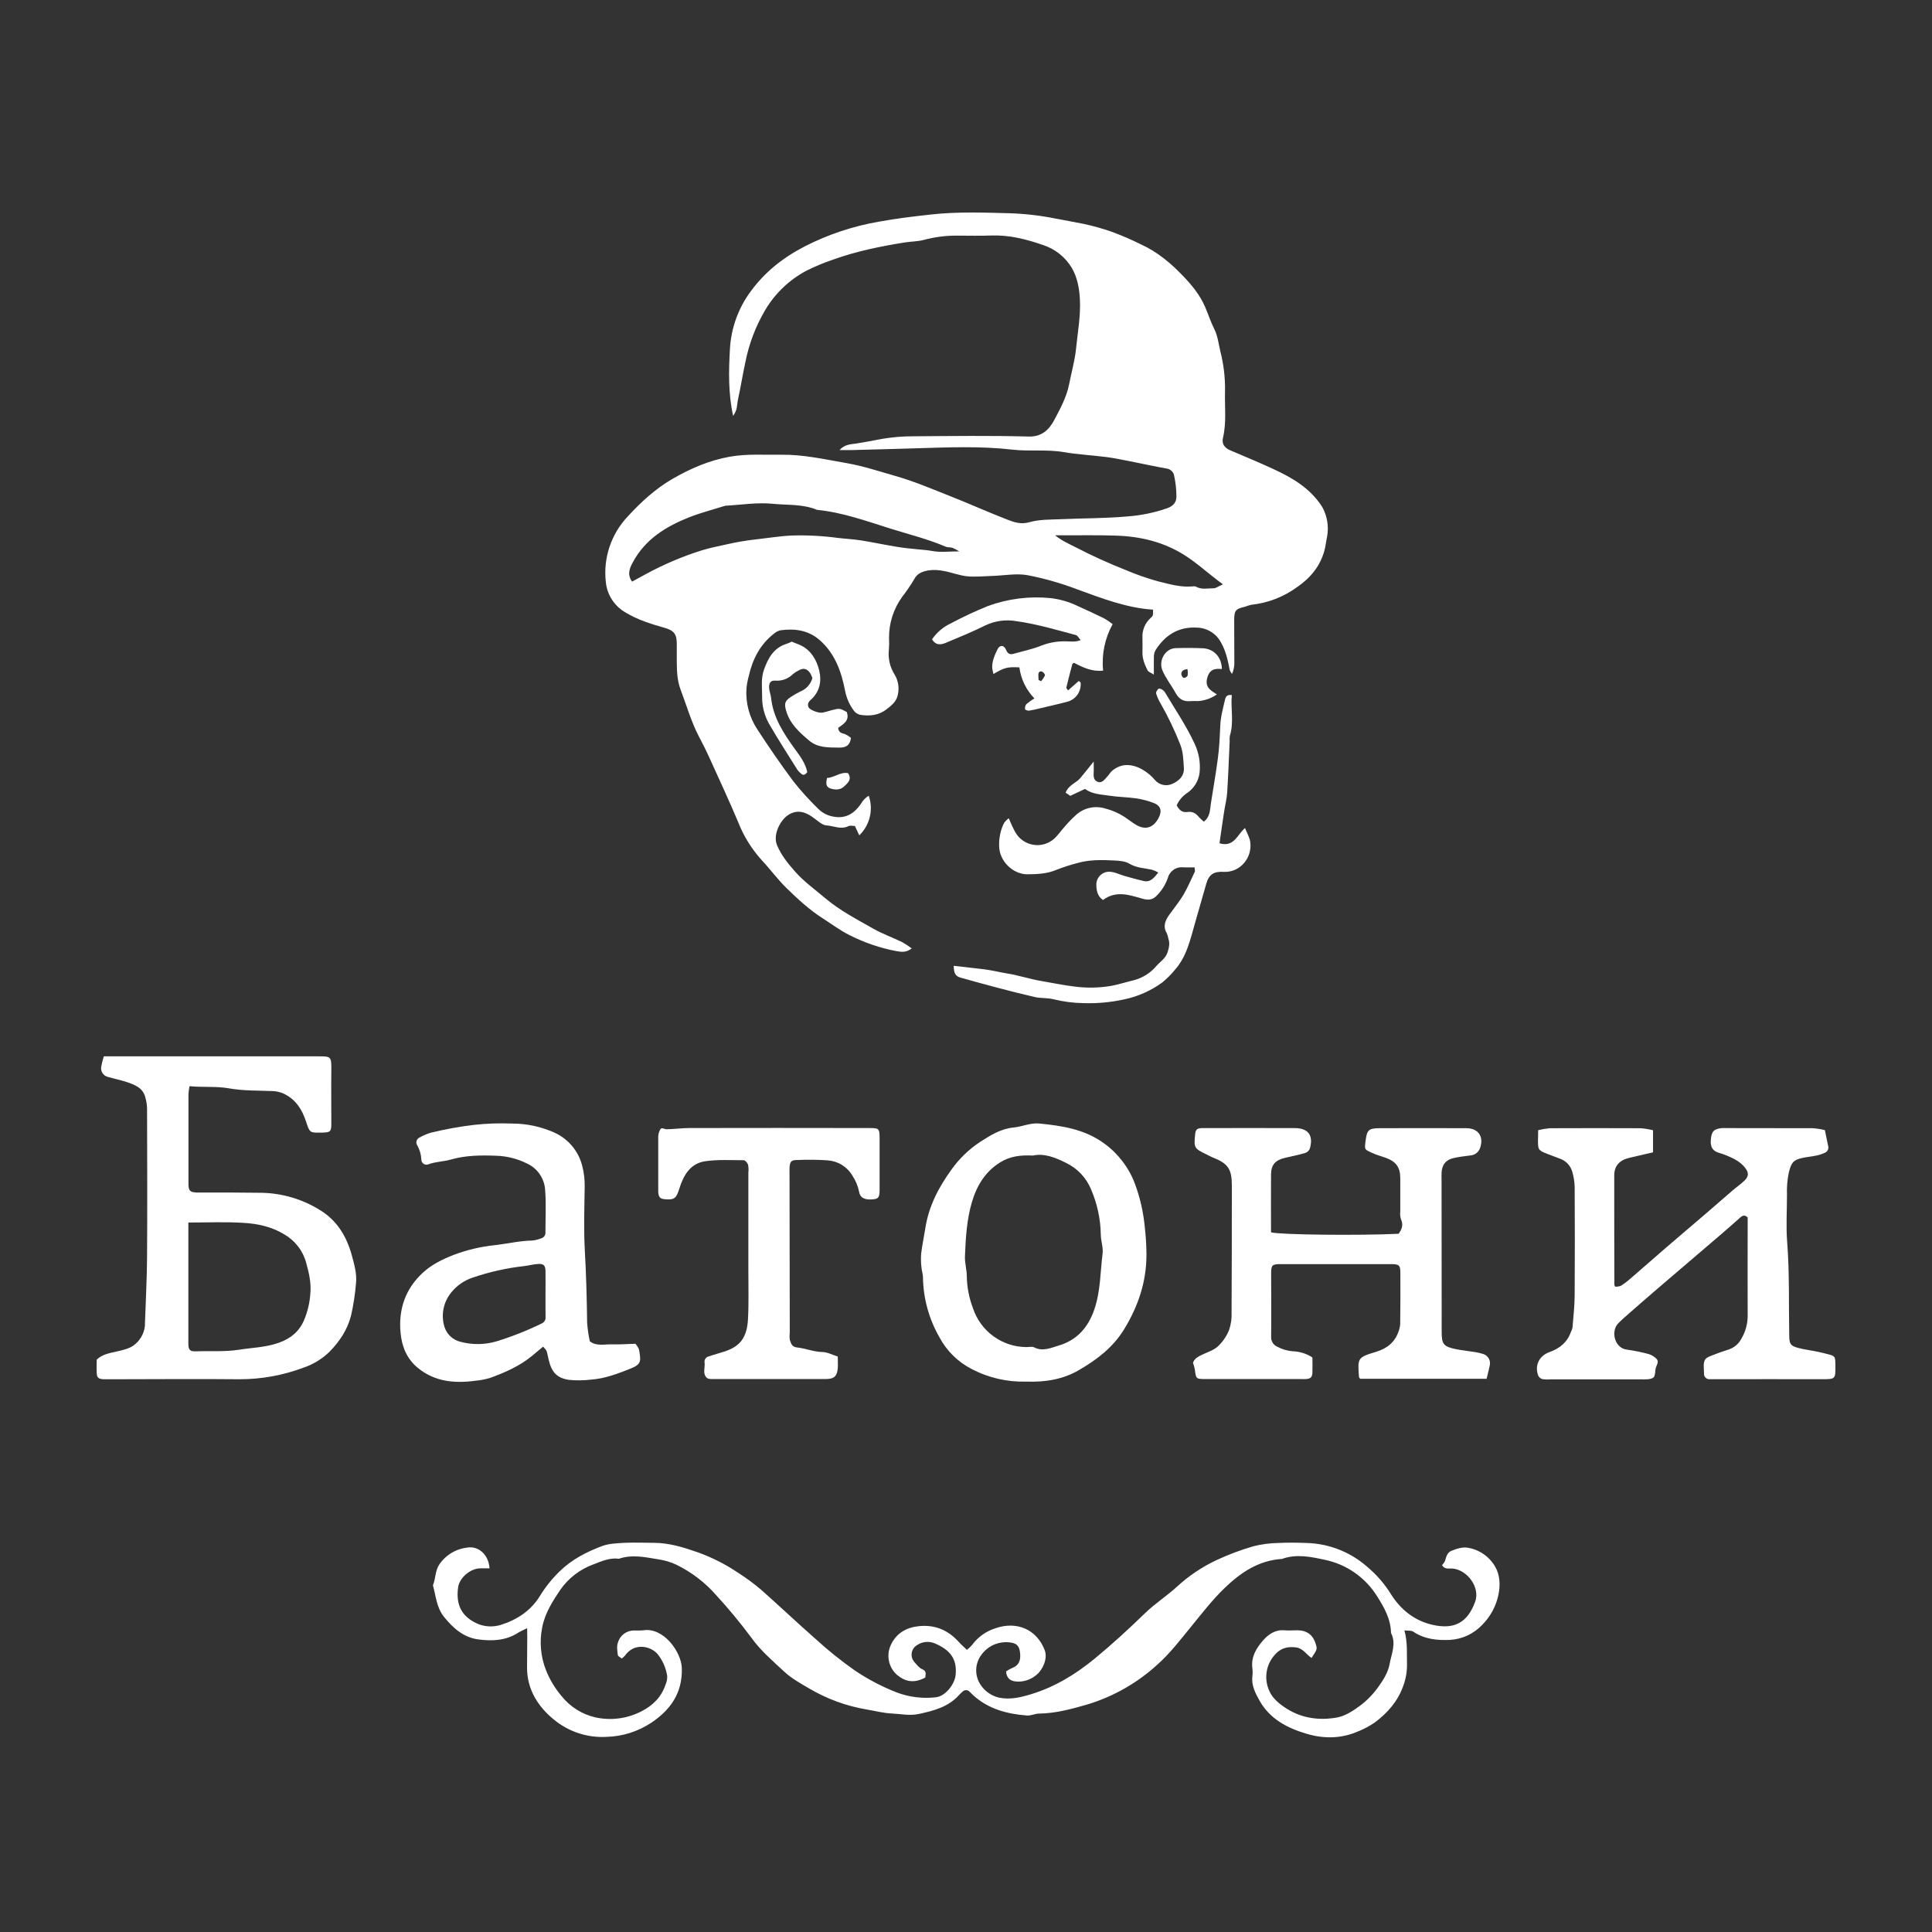 <svg width="100" height="100" viewBox="0 0 100 100" fill="none" xmlns="http://www.w3.org/2000/svg">
<rect x="0" y="0" width="100" height="100" fill="#333333" stroke="none"/>
<path d="M37.947 21.531C37.688 20.338 37.717 19.19 37.782 18.052C37.842 16.991 38.207 15.97 38.834 15.113C39.584 14.072 40.547 13.323 41.673 12.743C42.874 12.131 44.16 11.704 45.488 11.474C46.393 11.308 47.3 11.2 48.213 11.1C49.56 10.953 50.904 11.002 52.246 11.037C53.047 11.062 53.845 11.154 54.631 11.312C55.125 11.41 55.626 11.492 56.122 11.595C56.596 11.699 57.064 11.83 57.523 11.989C58.051 12.183 58.569 12.406 59.072 12.658C59.925 13.046 60.622 13.641 61.253 14.303C61.692 14.764 62.102 15.258 62.37 15.873C62.537 16.255 62.661 16.655 62.847 17.022C63.033 17.388 63.073 17.806 63.169 18.201C63.338 18.866 63.419 19.551 63.407 20.238C63.382 21.047 63.492 21.859 63.301 22.662C63.227 22.975 63.382 23.185 63.68 23.31C64.417 23.62 65.155 23.931 65.882 24.265C66.888 24.726 67.831 25.275 68.444 26.25C68.696 26.71 68.784 27.242 68.694 27.759C68.638 28.005 68.618 28.259 68.551 28.502C68.327 29.315 67.824 29.915 67.135 30.391C66.439 30.898 65.621 31.213 64.765 31.304C64.652 31.331 64.541 31.365 64.432 31.407C63.963 31.515 63.885 31.593 63.882 32.078C63.882 32.813 63.889 33.55 63.889 34.285C63.895 34.49 63.854 34.694 63.77 34.881C63.718 34.822 63.678 34.754 63.65 34.681C63.555 34.182 63.451 33.69 63.191 33.243C63.07 33.017 62.89 32.828 62.671 32.695C62.452 32.562 62.202 32.489 61.946 32.485C60.985 32.433 60.294 32.881 59.8 33.669C59.748 33.773 59.722 33.889 59.725 34.005C59.715 34.28 59.725 34.554 59.725 34.918C59.562 34.813 59.437 34.776 59.398 34.697C59.25 34.4 59.121 34.094 59.133 33.743C59.143 33.504 59.133 33.266 59.133 33.027C59.12 32.831 59.152 32.635 59.227 32.453C59.301 32.271 59.417 32.109 59.564 31.979C59.691 31.868 59.683 31.854 59.683 31.556C58.306 31.466 57.038 30.972 55.756 30.504C54.92 30.186 54.058 29.94 53.18 29.77C52.592 29.667 51.964 29.792 51.353 29.81C50.918 29.823 50.48 29.871 50.05 29.828C49.649 29.786 49.261 29.627 48.858 29.556C48.589 29.497 48.31 29.486 48.037 29.526C47.763 29.58 47.48 29.667 47.322 29.975C47.132 30.294 46.923 30.602 46.695 30.895C46.245 31.517 46.007 32.267 46.016 33.034C46.028 33.233 46.025 33.432 46.008 33.631C45.958 34.085 46.065 34.542 46.312 34.927C46.493 35.233 46.551 35.597 46.475 35.946C46.422 36.293 46.137 36.524 45.871 36.726C45.473 37.03 44.998 37.076 44.518 36.998C44.385 36.966 44.268 36.888 44.189 36.776C43.969 36.479 43.818 36.136 43.746 35.773C43.555 34.785 43.231 33.846 42.446 33.148C41.85 32.618 41.149 32.522 40.4 32.623C40.267 32.654 40.144 32.72 40.042 32.812C39.334 33.372 38.953 34.125 38.756 34.991C38.7 35.198 38.66 35.409 38.637 35.622C38.585 36.372 38.781 37.119 39.195 37.746C39.791 38.663 40.414 39.57 41.07 40.448C41.462 40.943 41.886 41.412 42.339 41.852C42.575 42.092 42.886 42.243 43.221 42.282C43.832 42.367 44.248 42.063 44.567 41.599C44.659 41.428 44.798 41.285 44.966 41.187C45.089 41.539 45.108 41.92 45.021 42.284C44.934 42.647 44.745 42.978 44.476 43.238L44.25 42.753C44.149 42.753 44.011 42.714 43.919 42.76C43.527 42.953 43.15 42.747 42.773 42.722C42.569 42.709 42.364 42.519 42.176 42.379C41.65 41.971 41.223 41.901 40.781 42.195C40.394 42.449 39.99 43.202 40.219 43.746C40.438 44.269 40.778 44.685 41.136 45.093C41.603 45.629 42.186 46.042 42.727 46.5C43.484 47.139 44.351 47.583 45.197 48.066C45.674 48.336 46.192 48.521 46.684 48.759C46.86 48.858 47.03 48.968 47.192 49.089C46.919 49.3 46.693 49.282 46.404 49.231C45.561 49.072 44.744 48.794 43.979 48.406C43.489 48.167 43.049 47.829 42.587 47.535C41.892 47.092 41.289 46.532 40.705 45.962C40.25 45.518 39.871 44.995 39.435 44.53C38.909 43.953 38.494 43.285 38.21 42.559C37.726 41.408 37.198 40.277 36.682 39.141C36.521 38.783 36.342 38.442 36.162 38.097C35.773 37.343 35.535 36.508 35.233 35.709C35.047 35.221 35.037 34.755 35.03 34.266C35.03 33.947 35.03 33.63 35.03 33.311C35.03 32.81 34.872 32.628 34.377 32.489C33.685 32.294 33.003 32.081 32.377 31.701C32.095 31.54 31.855 31.314 31.678 31.041C31.501 30.768 31.391 30.457 31.358 30.133C31.287 29.516 31.352 28.891 31.549 28.302C31.746 27.713 32.071 27.175 32.499 26.725C33.179 25.98 33.929 25.299 34.798 24.792C35.727 24.255 36.706 23.828 37.779 23.638C38.667 23.482 39.553 23.549 40.44 23.537C41.58 23.521 42.687 23.776 43.805 23.968C44.675 24.12 45.504 24.396 46.342 24.635C47.311 24.912 48.249 25.31 49.189 25.683C50.186 26.077 51.165 26.518 52.169 26.907C52.518 27.043 52.867 27.151 53.295 27.026C53.795 26.883 54.344 26.898 54.875 26.875C56.037 26.822 57.205 26.834 58.362 26.73C59.062 26.678 59.752 26.536 60.415 26.306C60.744 26.187 60.882 25.991 60.892 25.724C60.892 25.333 60.848 24.943 60.761 24.562C60.732 24.477 60.679 24.401 60.608 24.346C60.537 24.29 60.452 24.256 60.362 24.248C59.732 24.135 59.105 23.996 58.475 23.872C58.076 23.795 57.676 23.709 57.272 23.657C56.536 23.563 55.789 23.527 55.057 23.401C54.172 23.249 53.278 23.375 52.399 23.273C50.737 23.081 49.073 23.154 47.416 23.204C46.313 23.239 45.208 23.265 44.104 23.295C43.91 23.301 43.717 23.295 43.456 23.295C43.73 22.987 44.052 22.998 44.32 22.957C44.763 22.888 45.201 22.803 45.642 22.718C46.185 22.626 46.735 22.58 47.286 22.582C49.272 22.568 51.259 22.542 53.247 22.595C53.938 22.614 54.306 22.221 54.558 21.76C54.874 21.163 55.205 20.561 55.339 19.882C55.458 19.271 55.631 18.676 55.696 18.048C55.782 17.189 55.943 16.336 55.894 15.47C55.863 14.91 55.76 14.343 55.466 13.85C55.129 13.297 54.606 12.883 53.99 12.683C53.12 12.38 52.232 12.154 51.295 12.19C50.719 12.212 50.142 12.197 49.566 12.196C48.979 12.19 48.393 12.263 47.825 12.415C47.508 12.502 47.166 12.496 46.837 12.548C45.587 12.748 44.351 12.997 43.153 13.426C42.667 13.589 42.193 13.785 41.734 14.015C40.857 14.482 40.124 15.18 39.615 16.034C39.118 16.872 38.769 17.789 38.581 18.745C38.444 19.374 38.343 20.009 38.207 20.635C38.164 20.825 38.157 21.023 38.111 21.211C38.069 21.324 38.014 21.431 37.947 21.531ZM32.715 30.104C32.976 29.963 33.191 29.843 33.418 29.722C34.36 29.208 35.351 28.788 36.376 28.47C36.763 28.351 37.167 28.278 37.568 28.186C38.079 28.067 38.596 27.978 39.117 27.92C39.739 27.851 40.355 27.747 40.98 27.719C41.767 27.695 42.556 27.735 43.338 27.839C43.745 27.889 44.158 27.907 44.564 27.97C45.197 28.07 45.824 28.209 46.456 28.308C46.784 28.363 47.115 28.395 47.446 28.427C47.716 28.456 47.986 28.47 48.259 28.52C48.675 28.598 49.116 28.54 49.652 28.54C49.538 28.468 49.419 28.405 49.295 28.352C49.183 28.32 49.056 28.34 48.947 28.296C48.035 27.904 47.069 27.667 46.126 27.372C44.868 26.98 43.623 26.52 42.293 26.391C41.554 26.08 40.753 26.153 39.985 26.075C39.191 25.996 38.376 26.131 37.57 26.174C37.532 26.178 37.494 26.188 37.458 26.201C36.862 26.389 36.259 26.543 35.682 26.77C34.475 27.247 33.396 27.909 32.757 29.101C32.595 29.399 32.444 29.73 32.715 30.104ZM63.299 30.244C62.546 29.698 61.987 29.161 61.316 28.737C60.216 28.043 59.024 27.764 57.758 27.723C56.904 27.694 56.049 27.71 55.194 27.706H54.609C54.947 27.982 55.311 28.141 55.664 28.321C56.512 28.76 57.382 29.155 58.27 29.506C58.807 29.734 59.357 29.927 59.919 30.084C60.523 30.23 61.133 30.419 61.772 30.348C61.812 30.34 61.853 30.345 61.891 30.36C62.188 30.532 62.512 30.448 62.823 30.448C62.94 30.447 63.057 30.352 63.299 30.244Z" fill="white"/>
<path d="M27.285 84.275C27.092 84.371 26.946 84.429 26.816 84.513C26.178 84.924 25.462 84.949 24.757 84.856C24.003 84.757 23.456 84.278 22.983 83.69C22.593 83.203 22.564 82.616 22.409 82.054C22.557 81.696 22.514 81.3 22.755 80.949C22.983 80.628 23.298 80.38 23.663 80.233C23.826 80.17 23.996 80.127 24.17 80.104C24.753 79.995 25.295 80.462 25.338 81.178C25.164 81.178 24.99 81.169 24.817 81.178C24.321 81.208 23.782 81.669 23.713 82.158C23.58 83.084 23.912 83.721 24.798 84.078C25.153 84.206 25.539 84.217 25.901 84.11C26.735 83.85 27.461 83.394 27.942 82.613C28.227 82.149 28.568 81.722 28.957 81.342C29.582 80.724 30.346 80.334 31.148 80.029C31.506 79.894 31.915 79.879 32.305 79.857C32.82 79.831 33.337 79.857 33.855 79.857C34.647 79.857 35.392 80.096 36.127 80.351C36.865 80.617 37.568 80.974 38.218 81.415C38.63 81.678 39.024 81.969 39.397 82.286C40.341 83.121 41.251 83.986 42.196 84.815C42.842 85.408 43.525 85.957 44.242 86.461C44.92 86.919 45.647 87.3 46.409 87.598C47.054 87.843 47.749 87.93 48.435 87.851C48.924 87.803 49.413 87.191 49.463 86.697C49.553 85.815 49.125 85.385 48.396 85.065C48.242 84.998 48.073 84.972 47.906 84.99C47.739 85.007 47.579 85.068 47.443 85.166C47.372 85.212 47.313 85.273 47.269 85.344C47.225 85.415 47.197 85.496 47.187 85.579C47.177 85.662 47.186 85.747 47.212 85.826C47.239 85.906 47.282 85.979 47.34 86.04C47.459 86.172 47.578 86.334 47.733 86.398C47.986 86.499 47.901 86.667 47.891 86.832C47.323 87.13 46.877 87.06 46.438 86.698C46.221 86.511 46.072 86.258 46.013 85.978C45.953 85.698 45.987 85.406 46.108 85.147C46.402 84.516 46.932 84.228 47.592 84.167C48.412 84.09 49.094 84.386 49.641 85.003C49.76 85.134 49.892 85.241 50.047 85.397C50.143 85.322 50.232 85.238 50.312 85.146C50.615 84.733 51.042 84.428 51.53 84.276C52.631 83.897 53.661 84.332 54.075 85.416C54.244 85.857 53.956 86.45 53.646 86.691C53.497 86.821 53.323 86.918 53.134 86.976C52.946 87.034 52.747 87.053 52.551 87.03C52.246 86.991 52.101 86.824 52.074 86.513C52.17 86.447 52.273 86.389 52.379 86.34C52.709 86.221 52.824 85.982 52.806 85.648C52.786 85.238 52.665 85.052 52.271 85.012C51.995 84.977 51.716 85.015 51.46 85.123C51.205 85.231 50.982 85.405 50.816 85.628C50.638 85.854 50.537 86.132 50.528 86.42C50.52 86.708 50.605 86.991 50.771 87.227C50.992 87.552 51.327 87.781 51.709 87.869C52.285 87.988 52.825 87.856 53.355 87.696C54.588 87.324 55.667 86.666 56.661 85.85C57.567 85.105 58.427 84.312 59.27 83.496C59.788 82.993 60.409 82.597 60.939 82.109C61.545 81.556 62.23 81.097 62.972 80.749C63.589 80.461 64.226 80.222 64.88 80.033C65.297 79.928 65.726 79.871 66.157 79.865C66.651 79.837 67.15 79.847 67.645 79.865C68.791 79.898 69.89 80.33 70.752 81.085C71.234 81.486 71.649 81.96 71.981 82.491C72.49 83.311 73.208 83.886 74.14 84.099C75.276 84.359 75.958 83.988 76.354 82.906C76.621 82.177 75.963 81.258 75.183 81.188C74.993 81.171 74.776 81.249 74.639 81.01C74.703 80.947 74.756 80.872 74.795 80.79C74.853 80.576 74.914 80.35 75.132 80.267C75.403 80.163 75.683 80.06 75.988 80.113C76.281 80.163 76.559 80.278 76.803 80.449C77.046 80.619 77.249 80.842 77.396 81.101C77.634 81.514 77.664 82.046 77.561 82.533C77.44 83.127 77.148 83.672 76.72 84.101C76.284 84.564 75.686 84.844 75.051 84.881C74.374 84.91 73.724 84.845 73.144 84.45C73.047 84.386 72.89 84.412 72.692 84.387C72.864 85.013 72.811 85.598 72.826 86.177C72.828 86.55 72.761 86.92 72.629 87.269C72.353 88.054 71.82 88.659 71.168 89.149C70.879 89.349 70.567 89.514 70.238 89.64C69.39 89.998 68.497 89.998 67.641 89.743C66.653 89.454 65.733 88.986 65.198 88.032C64.979 87.642 64.766 87.24 64.823 86.762C64.839 86.623 64.839 86.483 64.823 86.344C64.745 85.76 65.037 85.293 65.38 84.903C65.636 84.611 65.992 84.348 66.453 84.383C66.692 84.403 66.93 84.383 67.169 84.383C67.662 84.395 67.967 84.632 68.105 85.099C68.183 85.364 68.183 85.364 67.884 85.815C67.617 85.642 67.458 85.325 67.089 85.271C66.661 85.209 66.303 85.306 66.03 85.603C65.788 85.85 65.626 86.165 65.567 86.505C65.507 86.846 65.552 87.197 65.695 87.512C65.866 87.917 66.238 88.216 66.627 88.457C67.421 88.95 68.306 89.054 69.186 88.901C69.624 88.828 70.055 88.543 70.426 88.265C70.788 87.987 71.105 87.654 71.367 87.279C71.613 86.936 71.855 86.537 71.925 86.133C72.017 85.611 72.283 85.07 71.998 84.523C71.987 83.807 71.651 83.21 71.283 82.63C70.983 82.146 70.587 81.728 70.12 81.402C69.653 81.076 69.125 80.849 68.567 80.734C67.852 80.579 67.098 80.419 66.358 80.689C65.152 80.765 64.227 81.387 63.387 82.195C62.743 82.814 62.206 83.519 61.643 84.206C61.098 84.87 60.577 85.558 59.934 86.134C58.894 87.093 57.652 87.805 56.3 88.217C55.475 88.456 54.65 88.684 53.781 88.695C53.57 88.695 53.357 88.814 53.15 88.794C52.119 88.715 51.15 88.456 50.36 87.735C50.301 87.682 50.248 87.616 50.19 87.567C50.167 87.541 50.139 87.52 50.107 87.505C50.075 87.491 50.041 87.483 50.006 87.482C49.971 87.482 49.937 87.489 49.905 87.502C49.873 87.516 49.844 87.536 49.82 87.561C49.759 87.613 49.702 87.668 49.648 87.727C49.091 88.347 48.355 88.542 47.568 88.713C47.08 88.818 46.643 88.713 46.181 88.692C45.72 88.672 45.298 88.554 44.856 88.483C43.795 88.303 42.776 87.927 41.851 87.376C41.413 87.123 40.959 86.865 40.591 86.524C39.995 85.968 39.373 85.442 38.888 84.763C38.316 83.994 37.705 83.256 37.057 82.552C36.486 81.902 35.792 81.372 35.014 80.992C34.733 80.859 34.434 80.766 34.126 80.719C33.434 80.609 32.735 80.439 32.034 80.681C31.564 80.614 31.128 80.814 30.723 80.969C30.029 81.219 29.429 81.678 29.005 82.282C28.607 82.879 28.216 83.475 28.068 84.214C27.913 84.966 27.981 85.747 28.265 86.461C28.459 86.943 28.729 87.391 29.066 87.788C29.511 88.347 30.134 88.737 30.83 88.894C31.627 89.065 32.457 88.957 33.183 88.587C33.797 88.276 34.228 87.844 34.447 87.2C34.511 87.058 34.541 86.904 34.534 86.748C34.471 86.34 34.305 85.955 34.05 85.63C33.693 85.195 32.828 84.998 32.342 85.703C32.293 85.755 32.239 85.803 32.181 85.844C32.112 85.785 31.988 85.733 31.979 85.666C31.951 85.456 31.914 85.225 31.979 85.032C32.029 84.849 32.137 84.686 32.288 84.571C32.439 84.455 32.624 84.393 32.814 84.393C32.973 84.401 33.132 84.398 33.291 84.386C34.328 84.21 35.271 85.49 35.292 86.356C35.323 87.645 34.696 88.504 33.715 89.166C33.028 89.622 32.227 89.875 31.404 89.899C30.412 89.958 29.436 89.639 28.67 89.006C27.851 88.339 27.284 87.455 27.28 86.328C27.28 85.791 27.287 85.254 27.291 84.719C27.286 84.579 27.285 84.444 27.285 84.275Z" fill="white"/>
<path d="M5.374 54.676H6.011C9.485 54.676 12.959 54.676 16.434 54.676C17.129 54.676 17.159 54.661 17.149 55.403C17.138 56.316 17.149 57.231 17.149 58.147C17.149 58.577 17.105 58.611 16.672 58.624H16.613C16.033 58.632 16.03 58.633 15.84 58.05C15.639 57.432 15.314 56.916 14.707 56.618C14.513 56.526 14.301 56.476 14.085 56.473C13.338 56.444 12.58 56.462 11.848 56.332C11.174 56.213 10.511 56.29 9.809 56.221C9.783 56.358 9.765 56.496 9.755 56.635C9.755 58.147 9.755 59.658 9.755 61.169C9.755 61.228 9.755 61.289 9.755 61.347C9.774 61.643 9.846 61.705 10.161 61.724C10.28 61.724 10.399 61.724 10.518 61.724C11.53 61.724 12.545 61.724 13.556 61.739C14.617 61.762 15.653 62.069 16.555 62.629C17.448 63.168 17.943 64.002 18.21 64.976C18.339 65.443 18.477 65.945 18.428 66.408C18.383 66.97 18.298 67.528 18.174 68.079C17.983 68.833 17.578 69.43 17.064 69.958C16.684 70.331 16.226 70.613 15.722 70.785C14.661 71.185 13.536 71.39 12.402 71.39C10.199 71.367 7.991 71.39 5.79 71.39C5.652 71.39 5.513 71.39 5.373 71.39C5.092 71.377 5.016 71.312 5.005 71.046C4.994 70.829 5.005 70.611 5.005 70.376C5.285 70.105 5.647 70.041 6.01 69.96C6.311 69.892 6.633 69.823 6.886 69.661C7.057 69.543 7.2 69.389 7.306 69.21C7.413 69.031 7.479 68.832 7.501 68.625C7.502 68.605 7.502 68.585 7.501 68.565C7.539 67.401 7.604 66.237 7.612 65.073C7.629 62.51 7.619 59.942 7.612 57.382C7.607 57.183 7.576 56.984 7.52 56.793C7.401 56.315 6.987 56.15 6.577 56.012C6.248 55.901 5.904 55.836 5.57 55.737C5.464 55.708 5.372 55.642 5.311 55.551C5.249 55.46 5.222 55.35 5.234 55.241C5.267 55.05 5.314 54.861 5.374 54.676ZM9.749 63.278C9.749 65.408 9.749 67.47 9.749 69.533C9.749 69.877 9.826 69.959 10.171 69.945C10.898 69.915 11.62 69.978 12.352 69.864C13.042 69.755 13.736 69.744 14.417 69.506C15.033 69.287 15.463 68.945 15.728 68.356C15.919 67.909 16.033 67.431 16.064 66.945C16.113 66.412 15.996 65.903 15.854 65.385C15.773 65.073 15.631 64.78 15.435 64.523C15.239 64.267 14.994 64.052 14.715 63.891C14.063 63.493 13.335 63.335 12.6 63.295C11.675 63.236 10.739 63.278 9.747 63.278H9.749Z" fill="white"/>
<path d="M79.615 58.497C79.815 58.449 80.018 58.415 80.222 58.397C81.791 58.39 83.36 58.39 84.929 58.397C85.142 58.415 85.353 58.45 85.561 58.502V59.644C85.149 59.739 84.736 59.833 84.323 59.932C83.826 60.051 83.555 60.346 83.553 60.834C83.553 62.723 83.553 64.61 83.56 66.499C83.57 66.533 83.583 66.566 83.6 66.597C83.701 66.602 83.802 66.587 83.897 66.553C84.079 66.437 84.251 66.306 84.411 66.163C85.037 65.623 85.657 65.076 86.283 64.535C86.959 63.953 87.641 63.378 88.317 62.797C88.765 62.412 89.207 62.021 89.656 61.637C89.864 61.458 90.092 61.3 90.29 61.111C90.528 60.887 90.519 60.686 90.323 60.44C90.085 60.136 89.746 59.963 89.4 59.821C89.257 59.761 89.11 59.709 88.96 59.666C88.615 59.563 88.523 59.329 88.553 58.986C88.589 58.572 88.699 58.433 89.12 58.39C89.199 58.383 89.279 58.39 89.359 58.39C90.848 58.39 92.339 58.39 93.827 58.396C94.038 58.411 94.249 58.444 94.455 58.494C94.521 58.811 94.574 59.058 94.622 59.304C94.644 59.372 94.641 59.447 94.612 59.513C94.583 59.579 94.531 59.632 94.466 59.662C94.325 59.728 94.177 59.778 94.025 59.81C93.777 59.862 93.523 59.883 93.276 59.938C92.808 60.041 92.713 60.198 92.591 60.682C92.51 61.067 92.478 61.46 92.494 61.853C92.494 62.668 92.44 63.486 92.504 64.296C92.63 65.919 92.58 67.542 92.611 69.165C92.618 69.57 92.688 69.667 93.088 69.772C93.406 69.856 93.735 69.892 94.059 69.961C94.211 69.991 94.361 70.031 94.511 70.067C94.996 70.186 94.994 70.186 94.999 70.672C95.006 71.388 95.011 71.388 94.276 71.388C92.488 71.38 90.7 71.388 88.912 71.388C88.773 71.388 88.634 71.388 88.494 71.388C88.454 71.391 88.414 71.385 88.377 71.371C88.34 71.357 88.306 71.335 88.278 71.307C88.249 71.278 88.228 71.244 88.214 71.206C88.201 71.169 88.195 71.129 88.199 71.089C88.199 70.85 88.146 70.579 88.245 70.391C88.325 70.238 88.592 70.172 88.785 70.092C89.018 69.996 89.262 69.926 89.501 69.842C89.772 69.745 89.998 69.549 90.132 69.294C90.343 68.939 90.456 68.534 90.459 68.121C90.45 66.552 90.459 64.981 90.459 63.411V63.015C90.311 62.869 90.194 62.911 90.078 63.015C89.743 63.311 89.409 63.612 89.069 63.9C87.983 64.831 86.896 65.76 85.808 66.688C85.213 67.2 84.616 67.718 84.026 68.239C83.936 68.317 83.855 68.405 83.769 68.487C83.368 68.867 83.546 69.775 84.205 69.856C84.59 69.909 84.97 69.986 85.345 70.089C85.492 70.135 85.625 70.217 85.733 70.327C85.873 70.462 85.773 70.61 85.716 70.763C85.65 70.941 85.693 71.219 85.578 71.302C85.428 71.412 85.172 71.395 84.96 71.396C83.391 71.396 81.822 71.396 80.253 71.396C80.115 71.408 79.976 71.404 79.838 71.385C79.792 71.372 79.748 71.35 79.711 71.319C79.674 71.289 79.643 71.251 79.621 71.208C79.422 70.684 79.657 70.178 80.201 69.984C80.744 69.789 81.12 69.475 81.313 68.937C81.348 68.868 81.375 68.795 81.392 68.719C81.435 68.171 81.5 67.623 81.504 67.076C81.518 65.187 81.514 63.299 81.504 61.41C81.494 61.157 81.454 60.906 81.385 60.662C81.34 60.499 81.256 60.35 81.139 60.228C81.022 60.106 80.877 60.016 80.717 59.964C80.499 59.878 80.278 59.799 80.06 59.713C79.639 59.55 79.606 59.5 79.606 59.078L79.615 58.497Z" fill="white"/>
<path d="M67.93 70.262C67.93 70.531 67.94 70.79 67.93 71.047C67.92 71.286 67.837 71.359 67.606 71.379C67.507 71.387 67.408 71.379 67.308 71.379H62.42C61.904 71.379 61.908 71.379 61.843 70.879C61.82 70.763 61.789 70.648 61.749 70.537C61.823 70.315 62.017 70.22 62.213 70.124C62.492 69.988 62.809 69.894 63.034 69.693C63.287 69.454 63.485 69.165 63.617 68.843C63.717 68.547 63.761 68.235 63.746 67.923C63.759 65.737 63.759 63.55 63.76 61.361C63.76 60.505 63.56 60.217 62.765 59.908C62.655 59.865 62.554 59.802 62.447 59.752C61.812 59.447 61.79 59.408 61.859 58.722C61.885 58.462 61.953 58.392 62.24 58.39C63.828 58.39 65.417 58.382 67.009 58.39C67.724 58.39 67.993 58.776 67.796 59.456C67.774 59.508 67.741 59.554 67.7 59.593C67.659 59.631 67.61 59.66 67.557 59.678C67.221 59.777 66.878 59.845 66.537 59.924C66.01 60.043 65.792 60.282 65.788 60.802C65.78 61.796 65.788 62.79 65.788 63.785C66.24 63.913 70.342 63.958 72.392 63.86C72.559 63.632 72.652 63.4 72.512 63.104C72.473 62.971 72.462 62.833 72.478 62.696C72.478 62.119 72.478 61.543 72.478 60.965C72.472 60.424 72.261 60.13 71.763 59.942C71.508 59.846 71.239 59.781 70.994 59.663C70.623 59.487 70.622 59.512 70.682 59.051C70.753 58.483 70.839 58.398 71.42 58.395C72.908 58.39 74.398 58.39 75.888 58.395C76.509 58.395 76.808 58.816 76.615 59.406C76.578 59.518 76.509 59.616 76.416 59.687C76.323 59.759 76.21 59.8 76.093 59.807C75.802 59.846 75.509 59.877 75.225 59.944C74.826 60.039 74.638 60.288 74.615 60.703C74.608 60.822 74.615 60.942 74.615 61.061C74.615 63.686 74.617 66.311 74.621 68.936C74.621 69.581 74.717 69.701 75.372 69.835C75.658 69.893 75.95 69.918 76.237 69.967C76.43 69.992 76.62 70.034 76.805 70.094C76.916 70.138 77.008 70.22 77.064 70.326C77.121 70.432 77.137 70.554 77.111 70.671C77.066 70.898 77.005 71.12 76.945 71.365H70.405C70.385 71.338 70.344 71.31 70.342 71.278C70.267 70.29 70.26 70.263 71.218 69.972C71.793 69.798 72.19 69.484 72.386 68.922C72.436 68.796 72.466 68.663 72.474 68.527C72.485 67.652 72.488 66.777 72.483 65.902C72.483 65.484 72.425 65.432 71.993 65.431C70.086 65.431 68.178 65.431 66.271 65.431C65.848 65.431 65.794 65.486 65.794 65.908C65.794 67.002 65.807 68.095 65.794 69.188C65.787 69.297 65.814 69.406 65.872 69.499C65.929 69.592 66.014 69.665 66.115 69.707C66.355 69.837 66.62 69.916 66.892 69.94C67.261 69.949 67.621 70.06 67.93 70.262Z" fill="white"/>
<path d="M30.528 69.422C30.863 69.693 31.273 69.573 31.659 69.584C32.044 69.595 32.436 69.566 32.892 69.553C32.934 69.623 33.06 69.749 33.083 69.889C33.162 70.405 33.23 70.605 32.653 70.832C31.985 71.098 31.317 71.358 30.578 71.41C30.198 71.456 29.814 71.459 29.433 71.419C28.621 71.3 28.479 70.766 28.349 70.158C28.298 69.919 28.315 69.919 28.111 69.702C27.919 69.862 27.726 70.027 27.53 70.187C26.888 70.714 26.137 71.041 25.366 71.321C25.124 71.394 24.875 71.442 24.622 71.465C23.538 71.613 22.504 71.527 21.615 70.792C21.051 70.325 20.799 69.687 20.734 68.995C20.615 67.775 20.979 66.702 21.903 65.86C22.36 65.443 22.912 65.176 23.476 64.955C24.168 64.693 24.891 64.523 25.628 64.448C26.268 64.373 26.897 64.223 27.547 64.21C27.703 64.195 27.856 64.158 28.001 64.1C28.069 64.084 28.13 64.045 28.172 63.989C28.214 63.933 28.236 63.864 28.232 63.794C28.232 63.058 28.273 62.319 28.216 61.588C28.198 61.301 28.103 61.024 27.942 60.786C27.781 60.547 27.558 60.357 27.299 60.234C26.792 59.977 26.235 59.835 25.667 59.821C24.884 59.791 24.104 59.797 23.329 60.02C22.962 60.125 22.56 60.124 22.189 60.259C22.148 60.278 22.102 60.287 22.057 60.284C22.011 60.281 21.967 60.266 21.929 60.241C21.89 60.216 21.859 60.181 21.838 60.141C21.817 60.1 21.807 60.055 21.808 60.009C21.796 59.754 21.724 59.505 21.597 59.283C21.575 59.249 21.56 59.211 21.554 59.171C21.548 59.132 21.551 59.091 21.562 59.053C21.574 59.014 21.593 58.978 21.62 58.948C21.646 58.918 21.679 58.894 21.716 58.878C21.904 58.771 22.104 58.686 22.312 58.625C23.051 58.445 23.8 58.31 24.555 58.221C25.202 58.151 25.853 58.129 26.504 58.155C27.266 58.154 28.02 58.317 28.715 58.632C29.065 58.794 29.375 59.032 29.621 59.329C29.867 59.626 30.043 59.974 30.137 60.348C30.226 60.691 30.268 61.043 30.264 61.397C30.248 62.51 30.209 63.627 30.271 64.738C30.341 65.983 30.375 67.226 30.39 68.471C30.414 68.79 30.46 69.108 30.528 69.422ZM28.235 66.973C28.235 66.576 28.243 66.18 28.235 65.78C28.227 65.505 28.144 65.411 27.877 65.422C27.61 65.433 27.379 65.504 27.128 65.533C26.222 65.634 25.329 65.834 24.466 66.129C24.035 66.271 23.653 66.534 23.366 66.887C23.16 67.133 23.019 67.427 22.957 67.742C22.894 68.056 22.912 68.382 23.008 68.688C23.069 68.877 23.178 69.047 23.325 69.181C23.471 69.315 23.649 69.409 23.843 69.453C24.447 69.614 25.083 69.607 25.683 69.433C26.494 69.184 27.284 68.872 28.046 68.499C28.11 68.47 28.163 68.422 28.197 68.361C28.232 68.3 28.246 68.23 28.238 68.16C28.232 67.772 28.236 67.369 28.236 66.973H28.235Z" fill="white"/>
<path d="M53.126 71.511C52.147 71.542 51.176 71.32 50.307 70.868C49.583 70.5 48.992 69.916 48.614 69.197C48.078 68.258 47.789 67.199 47.773 66.118C47.773 65.945 47.708 65.774 47.695 65.601C47.666 65.363 47.661 65.124 47.679 64.885C47.733 64.441 47.827 64.003 47.896 63.562C48.073 62.434 48.579 61.462 49.243 60.545C49.642 59.98 50.143 59.495 50.719 59.113C51.247 58.773 51.792 58.423 52.468 58.359C52.909 58.317 53.331 58.108 53.791 58.153C54.983 58.272 56.147 58.445 57.159 59.19C57.878 59.712 58.428 60.433 58.741 61.265C59.012 61.994 59.185 62.757 59.256 63.532C59.31 63.999 59.338 64.469 59.341 64.94C59.341 66.344 58.915 67.612 58.18 68.81C57.6 69.753 56.773 70.376 55.851 70.912C55.014 71.404 54.093 71.546 53.126 71.511ZM53.467 59.811C52.82 59.779 52.275 59.846 51.76 60.169C50.978 60.658 50.55 61.391 50.303 62.231C50.037 63.134 49.985 64.078 49.946 65.016C49.93 65.362 50.042 65.714 50.041 66.063C50.051 66.631 50.161 67.193 50.365 67.724C50.559 68.303 50.928 68.808 51.422 69.166C51.916 69.525 52.51 69.721 53.12 69.725C53.26 69.725 53.422 69.684 53.533 69.742C53.975 69.967 54.405 69.761 54.786 69.65C55.72 69.376 56.316 68.734 56.643 67.774C56.97 66.813 56.947 65.849 57.07 64.885C57.111 64.565 56.978 64.228 56.977 63.897C56.963 63.094 56.792 62.301 56.474 61.564C56.231 60.971 55.78 60.488 55.205 60.205C54.659 59.927 54.058 59.678 53.467 59.811Z" fill="white"/>
<path d="M49.364 49.99C49.919 50.054 50.425 50.11 50.929 50.169C51.122 50.193 51.313 50.23 51.504 50.266C51.695 50.302 51.883 50.348 52.075 50.377C52.69 50.47 53.28 50.673 53.898 50.777C54.466 50.872 55.044 50.996 55.615 51.064C56.242 51.146 56.877 51.135 57.5 51.031C57.907 50.958 58.289 50.829 58.685 50.737C59.144 50.617 59.555 50.357 59.859 49.993C60.053 49.773 60.336 49.608 60.438 49.277C60.51 49.038 60.557 48.829 60.478 48.594C60.461 48.498 60.434 48.404 60.398 48.313C60.175 47.945 60.315 47.635 60.533 47.332C60.772 46.998 61.036 46.678 61.248 46.326C61.474 45.94 61.649 45.524 61.844 45.118C61.865 45.074 61.837 45.006 61.827 44.894C61.632 44.894 61.439 44.901 61.247 44.894C61.069 44.873 60.889 44.918 60.741 45.021C60.594 45.123 60.488 45.276 60.445 45.45C60.327 45.782 60.139 46.085 59.893 46.337C59.674 46.585 59.43 46.602 59.144 46.519C58.906 46.449 58.659 46.378 58.412 46.327C57.944 46.232 57.493 46.276 57.09 46.584C56.792 46.381 56.752 46.074 56.746 45.798C56.744 45.7 56.764 45.602 56.805 45.512C56.846 45.422 56.906 45.342 56.982 45.278C57.057 45.214 57.146 45.168 57.241 45.142C57.337 45.117 57.437 45.113 57.534 45.132C57.76 45.161 57.976 45.273 58.199 45.337C58.535 45.432 58.871 45.528 59.211 45.603C59.551 45.678 59.743 45.424 59.953 45.16C59.848 45.102 59.739 45.055 59.626 45.018C59.233 44.931 58.828 44.927 58.455 44.703C58.237 44.571 57.932 44.551 57.662 44.538C57.033 44.507 56.4 44.491 55.784 44.666C55.408 44.763 55.038 44.883 54.676 45.024C54.191 45.229 53.69 45.249 53.178 45.253C52.411 45.253 51.716 44.551 51.716 43.783C51.701 43.37 51.789 42.96 51.972 42.59C52.041 42.5 52.121 42.42 52.211 42.351C52.33 42.621 52.427 42.853 52.547 43.067C52.643 43.24 52.776 43.389 52.938 43.503C53.099 43.617 53.284 43.693 53.479 43.725C53.674 43.758 53.874 43.746 54.063 43.69C54.253 43.634 54.427 43.536 54.574 43.404C54.76 43.232 54.904 43.015 55.075 42.826C55.279 42.583 55.5 42.355 55.736 42.144C55.941 41.972 56.185 41.856 56.447 41.806C56.709 41.755 56.98 41.773 57.233 41.856C57.629 41.96 58.003 42.135 58.336 42.374C58.461 42.467 58.59 42.555 58.72 42.642C59.244 42.993 59.69 42.881 59.976 42.322C60.158 41.965 60.079 41.701 59.713 41.562C59.422 41.451 59.121 41.37 58.813 41.324C58.348 41.256 57.873 41.257 57.41 41.183C56.991 41.116 56.547 41.12 56.16 40.834L55.395 41.193L55.157 41.028C55.319 40.623 55.688 40.536 55.902 40.288C56.115 40.04 56.318 39.779 56.61 39.417C56.61 39.694 56.617 39.829 56.61 39.962C56.598 40.167 56.59 40.382 56.818 40.468C57.047 40.554 57.17 40.34 57.305 40.204C57.399 40.11 57.461 39.98 57.562 39.897C57.971 39.556 58.425 39.523 58.909 39.72C59.246 39.87 59.545 40.095 59.783 40.377C59.895 40.507 60.046 40.595 60.213 40.628C60.381 40.661 60.554 40.636 60.706 40.559C61.006 40.422 61.309 40.175 61.277 39.734C61.246 39.324 61.248 38.931 61.084 38.522C60.799 37.799 60.463 37.097 60.078 36.422C59.976 36.254 59.896 36.075 59.839 35.887C59.821 35.822 59.901 35.707 59.967 35.649C59.997 35.622 60.109 35.666 60.168 35.702C60.229 35.744 60.28 35.799 60.316 35.863C60.825 36.72 61.389 37.544 61.813 38.454C62.05 38.934 62.146 39.472 62.089 40.005C62.062 40.211 61.992 40.409 61.884 40.586C61.776 40.763 61.633 40.916 61.463 41.035C61.217 41.192 61.023 41.418 60.905 41.685C61.024 41.904 61.173 42.071 61.456 42.029C61.738 41.987 61.909 42.11 62.07 42.306C62.145 42.385 62.224 42.459 62.308 42.528C62.638 42.289 62.629 41.905 62.675 41.587C62.795 40.815 62.932 40.048 63.033 39.276C63.111 38.712 63.137 38.139 63.16 37.57C63.181 37.092 63.307 36.647 63.412 36.193C63.446 36.051 63.525 35.941 63.758 35.979C63.693 36.674 63.877 37.379 63.659 38.077C63.643 38.175 63.639 38.275 63.647 38.374C63.606 39.261 63.575 40.148 63.518 41.034C63.497 41.363 63.408 41.687 63.36 42.013C63.277 42.552 63.202 43.087 63.121 43.647C63.881 43.873 64.036 43.196 64.443 42.859C64.542 43.117 64.676 43.337 64.712 43.575C64.831 44.388 64.195 45.17 63.341 45.127C62.818 45.097 62.57 45.26 62.429 45.767C62.24 46.439 62.046 47.109 61.854 47.778C61.607 48.636 61.422 49.527 60.794 50.219C60.601 50.454 60.385 50.669 60.149 50.86C59.562 51.285 58.892 51.581 58.182 51.729C57.493 51.88 56.787 51.945 56.082 51.922C55.555 51.914 55.03 51.846 54.519 51.719C54.197 51.637 53.865 51.682 53.531 51.6C52.262 51.305 51.008 50.963 49.756 50.613C49.464 50.537 49.37 50.404 49.364 49.99Z" fill="white"/>
<path d="M43.363 70.215C43.363 70.463 43.376 70.642 43.363 70.82C43.326 71.235 43.177 71.37 42.767 71.378C42.647 71.378 42.528 71.378 42.409 71.378H37.226C37.087 71.378 36.948 71.378 36.81 71.378C36.731 71.382 36.654 71.362 36.588 71.321C36.349 71.096 36.503 70.797 36.469 70.532C36.456 70.462 36.47 70.39 36.508 70.33C36.547 70.27 36.606 70.227 36.675 70.21C36.949 70.115 37.233 70.044 37.509 69.951C38.27 69.696 38.66 69.28 38.716 68.28C38.761 67.445 38.734 66.61 38.735 65.775C38.735 64.085 38.735 62.395 38.735 60.705C38.751 60.568 38.746 60.428 38.721 60.291C38.691 60.196 38.575 60.053 38.498 60.053C37.825 60.053 37.145 60.009 36.485 60.108C35.721 60.227 35.372 60.844 35.161 61.526C35.007 62.022 34.908 62.112 34.428 62.073C34.165 62.051 34.094 61.976 34.07 61.703C34.07 61.664 34.07 61.623 34.07 61.584C34.07 60.67 34.07 59.755 34.07 58.839C34.072 58.706 34.108 58.576 34.175 58.461C34.255 58.328 34.381 58.449 34.487 58.449C34.88 58.449 35.27 58.388 35.662 58.387C38.701 58.381 41.739 58.381 44.775 58.387H44.954C45.514 58.387 45.525 58.4 45.528 58.948C45.528 59.823 45.528 60.698 45.528 61.573C45.528 61.976 45.47 62.05 45.188 62.077C44.761 62.118 44.514 62.005 44.462 61.665C44.402 61.376 44.287 61.102 44.123 60.857C43.992 60.63 43.806 60.439 43.584 60.3C43.361 60.161 43.108 60.079 42.846 60.06C42.312 60.023 41.775 60.018 41.239 60.043C40.947 60.043 40.882 60.135 40.866 60.45C40.86 60.609 40.866 60.769 40.866 60.928C40.871 63.591 40.875 66.256 40.878 68.922C40.878 69.082 40.845 69.255 40.897 69.4C40.95 69.544 40.994 69.716 41.242 69.742C41.685 69.789 42.104 69.969 42.563 69.981C42.82 69.982 43.077 70.124 43.363 70.215Z" fill="white"/>
<path d="M57.59 32.305C57.185 33.038 57.013 33.878 57.097 34.711C56.523 34.775 56.058 34.551 55.595 34.308C55.566 34.328 55.512 34.343 55.504 34.371C55.395 34.778 55.291 35.186 55.191 35.597C55.191 35.621 55.23 35.658 55.283 35.734L55.837 35.247C55.878 35.283 55.931 35.308 55.934 35.337C55.953 35.546 55.9 35.756 55.785 35.932C55.669 36.108 55.498 36.239 55.298 36.306C54.812 36.44 54.319 36.544 53.827 36.664C53.639 36.713 53.449 36.753 53.256 36.783C53.191 36.791 53.061 36.743 53.057 36.71C53.05 36.665 53.052 36.619 53.063 36.574C53.074 36.53 53.093 36.488 53.12 36.451C53.251 36.339 53.391 36.238 53.539 36.148C53.114 35.711 52.842 35.148 52.763 34.543C52.145 34.511 51.983 34.553 51.42 34.888C51.391 34.781 51.369 34.671 51.356 34.561C51.344 34.216 51.486 33.908 51.631 33.606C51.751 33.368 51.968 33.377 52.076 33.639C52.16 33.843 52.279 33.894 52.472 33.838C52.957 33.7 53.457 33.599 53.922 33.408C54.325 33.254 54.756 33.182 55.188 33.196C55.418 33.196 55.656 33.248 55.937 33.13C55.835 33.021 55.775 32.892 55.687 32.87C54.674 32.6 53.66 32.299 52.627 32.154C52.08 32.055 51.516 32.129 51.013 32.365C50.347 32.696 49.66 32.979 48.974 33.265C48.717 33.374 48.441 33.425 48.243 33.09C48.49 32.729 48.83 32.442 49.227 32.26C49.848 31.927 50.487 31.629 51.142 31.365C52.178 30.987 53.285 30.848 54.383 30.959C54.867 31.015 55.338 31.153 55.776 31.365C56.24 31.575 56.703 31.787 57.158 32.012C57.309 32.099 57.453 32.197 57.59 32.305ZM53.757 35.195L53.885 35.26C53.965 35.169 54.033 35.067 54.086 34.957C54.102 34.911 54.007 34.791 53.941 34.764C53.837 34.722 53.748 34.783 53.745 34.91C53.742 35.001 53.752 35.096 53.757 35.195Z" fill="white"/>
<path d="M40.98 33.211C41.099 33.259 41.182 33.3 41.274 33.33C41.84 33.532 42.169 33.97 42.347 34.505C42.528 35.065 42.513 35.629 42.085 36.106C41.958 36.247 41.746 36.352 41.846 36.599C41.908 36.748 42.371 36.926 42.581 36.884C42.733 36.853 42.882 36.807 43.032 36.764C43.459 36.654 43.459 36.654 43.825 36.85C43.995 37.303 43.645 37.482 43.382 37.675C43.409 37.905 43.543 37.947 43.711 37.988C43.833 38.039 43.947 38.109 44.047 38.196C43.993 38.585 43.783 38.702 43.435 38.696C42.882 38.686 42.337 38.72 41.868 38.322C41.36 37.89 40.878 37.454 40.688 36.781C40.587 36.423 40.618 36.286 40.926 36.079C41.088 35.971 41.257 35.874 41.433 35.788C41.581 35.728 41.714 35.635 41.821 35.516C41.927 35.396 42.005 35.254 42.049 35.1C42.02 35.011 41.982 34.926 41.937 34.844C41.775 34.606 41.588 34.557 41.341 34.699C41.236 34.751 41.137 34.814 41.046 34.888C40.929 35.007 40.787 35.099 40.63 35.159C40.474 35.218 40.306 35.242 40.139 35.23C39.891 35.21 39.795 35.34 39.809 35.607C39.819 35.78 39.892 35.947 39.911 36.12C40.021 37.156 40.573 37.98 41.161 38.794C41.421 39.152 41.693 39.51 41.784 39.965C41.69 40.084 41.591 40.174 41.447 40.028C41.386 39.977 41.33 39.919 41.281 39.856C40.784 39.062 40.273 38.274 39.805 37.462C39.564 37.035 39.44 36.55 39.448 36.059C39.448 35.59 39.377 35.123 39.547 34.651C39.77 34.033 40.064 33.516 40.739 33.316C40.821 33.285 40.901 33.25 40.98 33.211Z" fill="white"/>
<path d="M63.245 34.629C62.877 34.593 62.598 34.643 62.482 35.106C62.366 35.569 62.647 35.73 62.986 35.941C62.7 36.144 62.364 36.264 62.015 36.288C61.895 36.288 61.776 36.279 61.657 36.288C61.29 36.325 61.041 36.223 60.845 35.862C60.631 35.471 60.344 35.119 60.167 34.7C59.953 34.197 60.311 33.564 60.848 33.548C61.325 33.532 61.801 33.533 62.278 33.555C62.842 33.593 63.234 34.02 63.245 34.629ZM61.457 34.638C61.26 34.649 61.153 34.731 61.144 34.877C61.145 34.919 61.157 34.961 61.178 34.998C61.198 35.034 61.228 35.066 61.264 35.088C61.306 35.088 61.347 35.077 61.383 35.056C61.42 35.035 61.45 35.005 61.471 34.969C61.485 34.859 61.482 34.747 61.462 34.638H61.457Z" fill="white"/>
<path d="M42.807 40.266C43.187 40.255 43.495 39.938 43.898 40.019C44.11 40.353 43.878 40.532 43.677 40.718C43.477 40.905 43.192 40.885 42.962 40.804C42.732 40.723 42.752 40.504 42.807 40.266Z" fill="white"/>
</svg>
